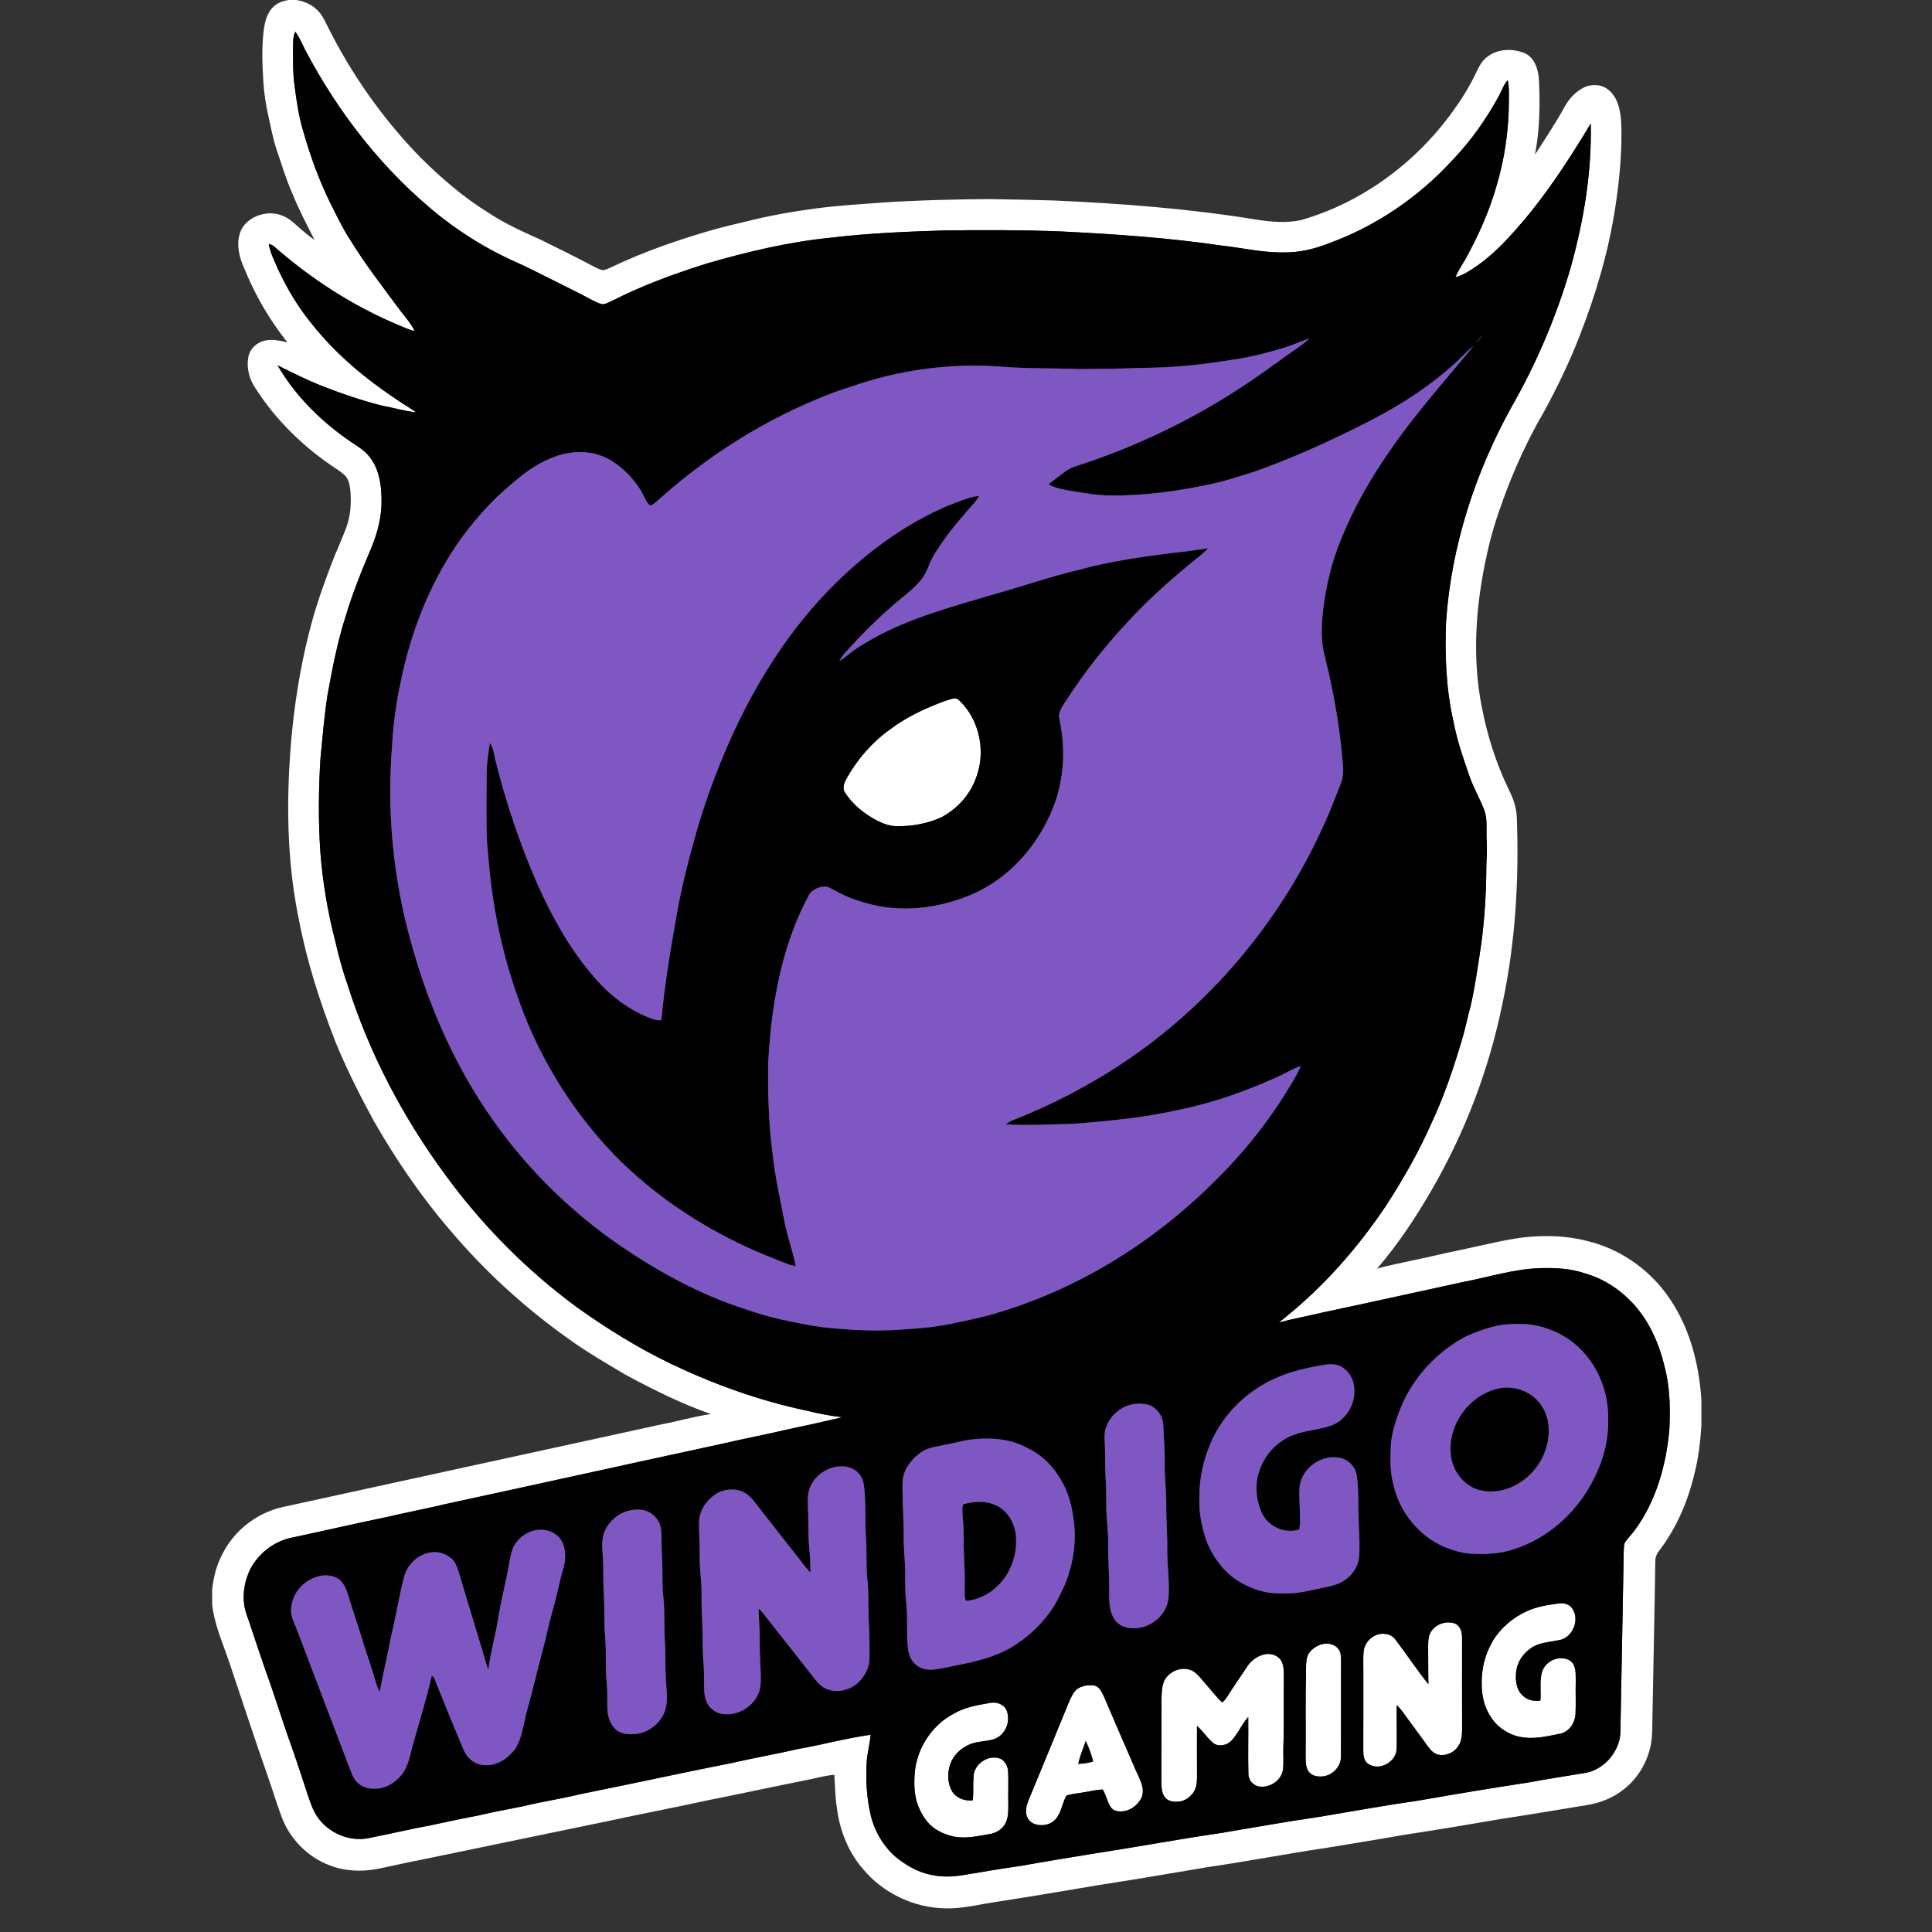 <?xml version="1.0" encoding="UTF-8" standalone="no"?>
<svg
   xmlns:dc="http://purl.org/dc/elements/1.1/"
   xmlns:cc="http://creativecommons.org/ns#"
   xmlns:rdf="http://www.w3.org/1999/02/22-rdf-syntax-ns#"
   xmlns:svg="http://www.w3.org/2000/svg"
   xmlns="http://www.w3.org/2000/svg"
   xmlns:sodipodi="http://sodipodi.sourceforge.net/DTD/sodipodi-0.dtd"
   xmlns:inkscape="http://www.inkscape.org/namespaces/inkscape"
   width="64"
   height="64"
   viewBox="0 0 48 48"
   version="1.1"
   id="svg114"
   sodipodi:docname="wind.svg"
   inkscape:version="0.92.3 (2405546, 2018-03-11)">
  <rect x="0" y="0" width="48" height="48" fill="#333333" stroke="none"/>
  <defs
     id="defs118" />
  <sodipodi:namedview
     pagecolor="#ffffff"
     bordercolor="#666666"
     borderopacity="1"
     objecttolerance="10"
     gridtolerance="10"
     guidetolerance="10"
     inkscape:pageopacity="0"
     inkscape:pageshadow="2"
     inkscape:window-width="1920"
     inkscape:window-height="1017"
     id="namedview116"
     showgrid="false"
     inkscape:pagecheckerboard="true"
     units="px"
     inkscape:zoom="3.9687987"
     inkscape:cx="133.26394"
     inkscape:cy="-25.624372"
     inkscape:window-x="-8"
     inkscape:window-y="-8"
     inkscape:window-maximized="1"
     inkscape:current-layer="svg114" />
  <g
     id="#ffffffff"
     transform="matrix(0.037,0,0,0.037,5.271,2.7144503e-6)">
    <path
       d="m 51.44,0 h 5.12 c 4.9,0.77 9.68,2.73 13.34,6.12 3.11,2.69 5.12,6.34 6.83,10.01 16.26,32.99 37.62,63.49 63.33,89.81 14.01,13.88 29.07,26.84 45.91,37.2 10.77,7.13 22.59,12.4 34.32,17.68 10.83,5.43 21.79,10.62 32.47,16.34 3.09,1.51 6.05,3.43 9.42,4.28 2.13,-0.14 4.04,-1.25 5.97,-2.07 21.85,-10.43 44.8,-18.36 68.04,-25.02 7.49,-2.19 15.11,-3.85 22.69,-5.7 15.11,-3.82 30.48,-6.53 45.92,-8.6 15.27,-2.06 30.67,-2.92 46.02,-4.11 23.36,-1.5 46.77,-2.06 70.18,-2.24 14.65,0.16 29.31,0.49 43.96,0.92 45.59,2.02 91.2,5.47 136.26,12.87 9.77,1.52 19.89,2.4 29.66,0.37 41.07,-11.69 77.2,-38.43 102.08,-72.93 6.16,-8.5 11.74,-17.45 16.16,-26.98 1.61,-3.43 3.52,-6.85 6.49,-9.3 6.79,-5.83 16.92,-6.29 25.03,-3.25 7.33,2.85 9.94,11.29 10.28,18.49 0.84,16.66 0.5,33.52 -2.68,49.95 6.94,-10.71 13.98,-21.37 20.16,-32.54 2.78,-4.96 6.78,-9.3 11.77,-12.08 3.7,-2.08 8.21,-2.62 12.32,-1.57 4.67,1.3 8.31,5.1 10.32,9.41 3.09,6.52 3.4,13.88 3.5,20.96 0.15,17.7 -1.63,35.37 -4.39,52.84 -4.6,29.2 -13.09,57.66 -23.86,85.15 -6.64,17.1 -14.67,33.62 -23.37,49.75 -11.06,18.9 -20.24,38.87 -27.71,59.44 -4.41,12.06 -8.32,24.33 -10.96,36.9 -7.52,33.69 -10.23,68.99 -3.41,103.03 3.69,19.04 9.62,37.69 18.1,55.15 2.91,5.82 5.16,12.08 5.34,18.66 1.56,41.64 -0.9,83.57 -9.53,124.39 -8.98,44.57 -25.4,87.62 -48.32,126.88 -10.55,18.13 -22.24,35.67 -35.92,51.59 8.49,-2.34 17.16,-3.97 25.76,-5.87 9.79,-2.02 19.5,-4.42 29.29,-6.43 14.12,-2.85 28.07,-6.57 42.36,-8.52 14.56,-1.66 29.52,-1.42 43.76,2.37 21.09,5.04 40.03,17.9 52.88,35.31 15.35,20.7 22.21,46.53 23.67,71.97 v 16.74 c -0.77,10.72 -1.88,21.46 -4.61,31.89 -4.41,18.72 -12.09,36.87 -23.87,52.17 -1.73,2.1 -2.55,4.76 -2.5,7.48 -0.46,33.69 -1.24,67.38 -1.83,101.07 -0.33,7.9 0.31,15.95 -1.61,23.71 -2.61,10.73 -8.64,20.69 -17.37,27.52 -7.31,6.06 -16.44,9.57 -25.77,10.98 -18.53,2.97 -37.01,6.21 -55.57,8.97 -22.59,3.88 -45.19,7.69 -67.85,11.13 -16.93,3.03 -33.92,5.7 -50.88,8.52 -26.92,4 -53.65,9.15 -80.58,13.08 -24.03,4.1 -48.07,8.17 -72.17,11.88 -23.71,4.06 -47.44,8.01 -71.22,11.66 -10.65,1.7 -21.27,4.36 -32.13,3.98 -21.02,-0.41 -41.61,-10.24 -55.04,-26.42 -9.96,-11.48 -15.7,-26.2 -17.52,-41.2 -1.17,-7.28 -1.2,-14.66 -1.69,-22 -5.69,0.28 -11.17,2.02 -16.75,3.07 -23.39,4.69 -46.72,9.71 -70.12,14.39 -21.57,4.75 -43.28,8.81 -64.86,13.51 -41.41,8.58 -82.84,17.15 -124.25,25.74 -10.24,1.86 -20.34,4.38 -30.55,6.39 -10.86,2.12 -22.41,1.66 -32.75,-2.51 -14.5,-5.53 -26.25,-17.57 -31.74,-32.06 -3.44,-9.09 -6.19,-18.42 -9.41,-27.58 -8.87,-25.16 -17.09,-50.53 -25.61,-75.8 C 7.39,1103.92 1.55,1091.19 0,1077.43 v -9.85 c 0.82,-8.48 2.98,-16.9 7.05,-24.41 7.85,-15.52 22.83,-27.13 39.74,-31.1 84.82,-18.55 169.68,-37 254.51,-55.55 11.28,-2.06 22.29,-5.45 33.67,-6.99 -19.88,-6.92 -38.75,-16.39 -57.26,-26.34 -13.1,-7.73 -26.26,-15.42 -38.62,-24.32 C 209.81,878.03 183.05,853.62 159.85,826.16 140.3,803.47 123.37,778.61 108.51,752.64 99.1,735.35 90.2,717.74 82.76,699.51 72.37,672.96 63.62,645.68 58.27,617.64 c -5.48,-26.17 -7.45,-52.96 -7.21,-79.66 0.58,-42.43 5.7,-84.97 17.43,-125.82 3.45,-11.52 7.54,-22.84 11.83,-34.07 3.09,-8.05 6.75,-15.86 9.76,-23.94 2.85,-7.73 3.41,-16.11 2.76,-24.26 -0.29,-2.93 -0.67,-5.96 -2.15,-8.55 -1.47,-2.52 -3.93,-4.21 -6.28,-5.83 -22.08,-14.32 -41.5,-33.04 -55.65,-55.29 -4.01,-6.09 -5.91,-13.77 -4.36,-20.96 1.16,-5.36 5.83,-9.49 11.13,-10.57 5.01,-1.18 10.11,0.13 15.02,1.21 -11.97,-15.02 -21.79,-31.75 -28.92,-49.59 -3.44,-7.35 -5.54,-15.87 -2.97,-23.83 2.3,-7.23 9.51,-11.75 16.7,-12.92 6.41,-1.18 13.11,0.88 18.11,4.97 5.06,4.19 9.69,8.93 15.25,12.49 C 63.39,150.62 57.95,140.24 53.63,129.35 49.5,120.09 46.65,110.34 43.37,100.76 40.78,93.07 39.36,85.07 37.59,77.17 35.98,69.89 34.85,62.5 34.38,55.05 33.66,43.49 33.22,31.84 34.62,20.31 35.38,14.78 36.72,8.89 40.83,4.83 43.6,1.91 47.56,0.61 51.44,0 m 2.87,32.97 c 0,8.11 -0.16,16.27 1.01,24.33 1.31,10.28 2.74,20.61 5.79,30.55 4.71,16.7 10.61,33.1 18.32,48.66 4.11,8.14 7.96,16.44 12.98,24.08 9.84,16.16 21.45,31.12 32.68,46.31 3.66,5.1 8.18,9.65 10.89,15.37 -3.92,-0.82 -7.53,-2.6 -11.2,-4.11 -30.41,-12.78 -58.47,-30.92 -83.21,-52.68 -1.02,-0.87 -2.3,-1.33 -3.56,-1.73 1,6.26 4.08,11.91 6.52,17.69 6.12,12.93 13.51,25.35 22.66,36.37 15.96,20.09 35.92,36.67 57.22,50.81 4.12,2.85 8.51,5.3 12.55,8.26 -7.68,-0.81 -15.12,-3.05 -22.7,-4.45 -13.56,-3.37 -26.8,-7.93 -39.82,-12.98 -10.44,-4.1 -20.46,-9.12 -30.49,-14.11 12.75,22.01 31.66,39.93 52.84,53.76 4.2,2.69 8.14,5.96 10.77,10.26 4.83,7.58 6.04,16.78 6.18,25.6 0.28,11.31 -2.52,22.52 -6.85,32.91 -6.44,15.05 -12.54,30.28 -17.26,45.97 -5.55,17.34 -8.96,35.28 -12.23,53.17 -2.16,14.02 -3.27,28.18 -4.67,42.29 -1.32,21.09 -1.49,42.26 -0.04,63.35 1.58,19.76 4.85,39.39 9.79,58.59 2.35,10.02 4.9,19.99 8.37,29.69 14.49,46.1 37.31,89.42 65.95,128.29 24.6,33.6 54.22,63.57 87.75,88.29 20.13,14.42 41.25,27.54 63.59,38.28 28.76,13.7 58.93,24.59 90.12,31.22 8.2,2.03 16.49,3.72 24.9,4.62 -12.39,2.98 -24.85,5.72 -37.33,8.32 -13.85,3.33 -27.86,5.87 -41.72,9.15 -62.68,13.53 -125.28,27.42 -187.96,40.97 -12.47,3.03 -25.09,5.33 -37.57,8.31 -22.06,4.56 -44,9.64 -66.03,14.32 -11.44,2.6 -21.43,10.5 -26.89,20.84 -3.71,7.48 -5.27,16.06 -4.11,24.36 0.65,4.33 2.42,8.38 3.78,12.52 3.25,9.76 6.43,19.54 9.84,29.25 5.37,14.81 10.1,29.84 15.2,44.74 4.93,13.71 9.53,27.53 14.02,41.39 1.69,4.95 3.37,10.01 6.39,14.35 7.38,10.63 21.11,16.58 33.91,14.17 10.31,-2.12 20.63,-4.22 30.92,-6.5 14.61,-2.69 29.06,-6.22 43.68,-8.88 9.59,-2.32 19.32,-3.98 28.97,-5.98 13.26,-3.18 26.75,-5.26 40.01,-8.46 33.65,-6.7 67.17,-14.11 100.84,-20.74 14.66,-3.39 29.5,-5.9 44.14,-9.32 16.38,-2.85 32.47,-7.29 48.94,-9.6 -0.52,6.1 -2.28,12.03 -2.68,18.16 -0.75,12.19 -0.04,24.54 2.82,36.44 2.89,11.21 9.22,21.71 18.42,28.86 6.43,4.87 13.67,8.95 21.66,10.52 7.31,1.73 14.95,1.44 22.31,0.19 12.78,-2.14 25.56,-4.34 38.4,-6.13 16.35,-2.99 32.79,-5.55 49.19,-8.3 28.31,-4.31 56.47,-9.6 84.81,-13.72 22.03,-3.69 44.03,-7.68 66.15,-10.86 22.32,-3.71 44.59,-7.81 67,-10.99 24.59,-4.32 49.22,-8.41 73.89,-12.17 12.35,-2.34 24.78,-4.16 37.16,-6.26 11.52,-1.65 20.89,-11.28 23.66,-22.36 0.9,-4.02 0.71,-8.16 0.75,-12.23 0.68,-37.66 1.47,-75.31 2.08,-112.97 0.09,-2.25 0.01,-4.53 0.54,-6.71 1.9,-3.32 4.86,-5.86 7.03,-9 14.28,-19.47 20.94,-43.54 23.1,-67.33 0.58,-12.57 0.51,-25.29 -2.12,-37.64 -2.13,-9.69 -4.92,-19.3 -9.46,-28.15 -8.84,-18.47 -25.34,-33.58 -45.2,-39.19 -9.52,-3.25 -19.69,-3.74 -29.66,-3.48 -17.77,0.51 -34.82,6.03 -52.16,9.35 -31.82,6.89 -63.61,13.97 -95.46,20.71 -9.37,2.29 -18.88,3.94 -28.19,6.46 28.23,-21.96 52.3,-48.98 72.15,-78.67 11.63,-17.98 22.29,-36.65 30.86,-56.29 8.15,-17.48 14.28,-35.82 19.81,-54.28 2.36,-7.71 3.87,-15.64 6.01,-23.41 3.1,-13.57 4.96,-27.37 7.05,-41.12 2.33,-17.33 3.4,-34.82 3.47,-52.3 0.22,-6 0.61,-12 0.23,-18 -0.44,-6.89 0.82,-14.12 -1.86,-20.68 -2.92,-7.31 -6.87,-14.18 -9.5,-21.6 -4.31,-12.26 -8.56,-24.59 -10.98,-37.39 -5,-22.01 -5.8,-44.75 -4.9,-67.24 3.51,-50.39 19.47,-99.47 43.8,-143.59 16.82,-29.34 30.12,-60.69 39.65,-93.14 8.9,-31.63 14.41,-64.43 13.67,-97.36 -14.4,23.94 -29.67,47.51 -48.04,68.63 -8.67,9.98 -17.84,19.7 -28.76,27.24 -4.37,2.97 -8.87,5.95 -14.03,7.35 1.7,-4.45 4.52,-8.32 6.82,-12.44 8.35,-15.22 15.59,-31.13 20.43,-47.83 5.7,-18.74 8.56,-38.31 8.61,-57.89 -0.01,-4.74 0.29,-9.55 -0.77,-14.21 -2.71,3.01 -3.96,6.92 -5.84,10.43 -8.43,15.55 -18.73,30.11 -30.93,42.94 -23.06,25.26 -52.16,45.04 -84.39,56.59 -9.17,3.56 -18.93,5.79 -28.8,5.71 -14.2,0.32 -28.1,-3.04 -42.14,-4.59 -35.72,-5.24 -71.77,-7.72 -107.79,-9.48 -26.01,-1.05 -52.03,-1 -78.05,-0.7 -25.68,0.84 -51.41,1.82 -76.93,4.94 -28.29,2.82 -56.04,9.46 -83.29,17.4 -21.74,6.88 -43.27,14.72 -63.6,25.12 -1.98,0.88 -3.96,2.07 -6.18,2.12 -2.58,-0.53 -4.9,-1.83 -7.22,-3.01 -7.7,-4.12 -15.56,-7.93 -23.35,-11.88 -10.03,-4.98 -19.95,-10.17 -30.21,-14.66 -17.25,-7.87 -33.42,-17.99 -48.34,-29.67 C 115.18,114.92 84.85,76.12 62.44,33.48 60.29,29.38 58.61,25 55.81,21.28 c -1.78,3.63 -1.37,7.77 -1.5,11.69 z"
       id="path66"
       inkscape:connector-curvature="0"
       style="opacity:1;fill:#ffffff" />
    <path
       d="m 497.38,469.16 c 1.85,-0.62 3.59,0.29 4.84,1.65 12.74,12.63 17.11,32.71 11.38,49.62 -3.75,12.06 -12.64,22.38 -23.75,28.27 -9.3,4.36 -19.69,6.18 -29.92,6.07 -4.9,0.04 -9.57,-1.73 -13.85,-3.96 -8.36,-4.45 -16.02,-10.6 -21.17,-18.63 -1.89,-2.93 -0.57,-6.53 0.97,-9.28 7.21,-12.89 17.08,-24.36 29.1,-32.97 8.8,-6.71 18.7,-11.82 28.9,-16.04 4.42,-1.78 8.82,-3.75 13.5,-4.73 z"
       id="path68"
       inkscape:connector-curvature="0"
       style="opacity:1;fill:#ffffff" />
    <path
       d="m 882.77,1081.89 c 6.69,-3.1 14.05,-4.22 21.29,-5.18 3.31,-0.54 7.05,0.32 9.09,3.16 5.58,7.54 0.4,20.16 -8.93,21.49 -4.67,1.02 -9.53,1.29 -14.04,2.97 -7.78,2.91 -13.81,10.3 -14.6,18.64 -0.57,5.54 0.17,11.97 4.71,15.79 2.98,3.06 7.51,3.6 11.58,3.2 0.59,-6.27 -0.65,-12.7 0.98,-18.86 1.52,-5.71 7.3,-9.79 13.16,-9.6 3.2,-0.09 6.66,1.33 8.19,4.3 1.73,3.44 1.33,7.43 1.42,11.17 -0.19,7.2 0.17,14.42 -0.14,21.63 -0.19,6.03 -4.17,12.4 -10.4,13.54 -7.91,1.63 -15.98,3.55 -24.1,2.58 -6.32,-0.64 -12.32,-3.48 -17.12,-7.59 -7.56,-6.83 -11.28,-17.13 -11.37,-27.17 -0.48,-10.48 2.1,-21.05 7.42,-30.08 5.3,-8.84 13.53,-15.73 22.86,-19.99 z"
       id="path70"
       inkscape:connector-curvature="0"
       style="opacity:1;fill:#ffffff" />
    <path
       d="m 818.94,1094.94 c 3.48,-4.79 10.21,-6.78 15.74,-4.69 3.68,1.63 4.67,6.04 4.62,9.71 0.01,20.35 -0.06,40.71 0.02,61.06 -0.01,3.98 -0.28,8.26 -2.67,11.63 -2.84,4.37 -8.46,6.77 -13.56,5.49 -3.01,-0.64 -5.01,-3.18 -6.77,-5.49 -4.08,-5.56 -8.06,-11.2 -12.21,-16.7 -2.84,-3.71 -5.28,-7.75 -8.69,-10.97 -0.14,9.68 0.19,19.38 -0.04,29.07 0.05,8.87 -11.46,15.42 -18.94,10.5 -3.19,-2.01 -3.52,-6.1 -3.48,-9.49 0.07,-17.69 0.03,-35.37 0.04,-53.06 0.03,-4.36 -0.24,-8.72 0.21,-13.05 0.6,-6.91 7.47,-12.86 14.46,-11.8 2.88,0.17 5.46,1.75 7.12,4.09 7.41,9.81 14.2,20.1 21.9,29.69 -0.19,-8.31 -0.08,-16.62 -0.17,-24.92 0.02,-3.78 -0.06,-7.96 2.42,-11.07 z"
       id="path72"
       inkscape:connector-curvature="0"
       style="opacity:1;fill:#ffffff" />
    <path
       d="m 743.48,1104.61 c 4.13,-1.69 9.51,-1.24 12.54,2.34 2.21,2.43 1.93,5.95 2.03,9.02 -0.14,21.04 0.04,42.09 -0.08,63.13 0.36,7.46 -6.57,14.1 -13.94,13.8 -3.13,0.1 -6.49,-1.09 -8.15,-3.88 -1.9,-3.32 -1.55,-7.31 -1.64,-10.98 0.19,-18.34 -0.21,-36.68 0.26,-55.02 0.07,-3.25 -0.12,-6.55 0.61,-9.73 0.91,-4.18 4.63,-7.05 8.37,-8.68 z"
       id="path74"
       inkscape:connector-curvature="0"
       style="opacity:1;fill:#ffffff" />
    <path
       d="m 695.04,1119.01 c 2.71,-4.2 7.11,-7.3 12.04,-8.24 4.22,-0.83 9.19,0.97 11.12,5.01 1.66,3.47 1.36,7.44 1.42,11.19 -0.2,15.32 0.23,30.66 -0.32,45.98 -0.15,4.99 0.3,10.01 -0.23,15 -0.85,7.71 -9.32,13.15 -16.72,11.53 -3.76,-0.95 -6.63,-4.51 -6.54,-8.42 -0.31,-12.7 0.04,-25.41 -0.1,-38.11 -4.36,4.74 -6.7,10.95 -11.07,15.67 -3.13,3.46 -9.1,4.73 -12.82,1.51 -3.89,-3.37 -6.6,-7.88 -10.53,-11.2 -0.07,11.36 0.02,22.73 0.03,34.1 -0.02,3.69 -0.29,7.65 -2.53,10.75 -2.34,3.11 -5.81,5.7 -9.8,5.98 -2.95,0.21 -6.33,0.03 -8.55,-2.18 -2.82,-2.72 -3,-6.9 -3.05,-10.56 0.09,-18.32 -0.01,-36.65 0.05,-54.97 0.15,-4.06 0,-8.24 1.36,-12.12 2.67,-7.73 12.91,-11.88 20.06,-7.68 3.54,2.37 5.96,6.01 8.81,9.12 3.52,3.9 6.65,8.16 10.49,11.77 1.61,-1.06 2.65,-2.72 3.7,-4.29 4.24,-6.72 8.82,-13.2 13.18,-19.84 z"
       id="path76"
       inkscape:connector-curvature="0"
       style="opacity:1;fill:#ffffff" />
    <path
       d="m 580.98,1134.01 c 3.19,-2.07 7.22,-2.74 10.96,-2.3 3.77,0.54 5.41,4.45 6.87,7.49 7.04,16.58 14.29,33.07 21.43,49.61 2.42,5.54 6.25,11.49 4.04,17.76 -2.41,5.56 -8.15,9.85 -14.34,9.78 -2.41,0.02 -5.08,-0.68 -6.49,-2.77 -2.45,-3.68 -3.11,-8.23 -5.48,-11.95 -4.44,0.15 -8.76,1.34 -13.14,1.98 -3.74,0.68 -7.59,0.87 -11.21,2.1 -2.82,5.04 -3.28,11.27 -7.17,15.73 -3.36,4.06 -9.37,5.03 -14.18,3.38 -2.96,-1 -5.2,-3.75 -5.61,-6.83 -0.65,-3.84 0.86,-7.54 2.27,-11.01 8.82,-21.24 17.56,-42.51 26.27,-63.79 1.5,-3.28 2.89,-6.87 5.78,-9.18 m 5.61,35 c -1.66,5.12 -3.91,10.06 -5.01,15.35 3.37,-0.08 6.76,-0.57 9.99,-1.57 -1.17,-4.75 -2.92,-9.35 -4.98,-13.78 z"
       id="path78"
       inkscape:connector-curvature="0"
       style="opacity:1;fill:#ffffff" />
    <path
       d="m 498.44,1150.43 c 7.26,-4.14 15.61,-5.49 23.73,-6.93 4.04,-0.87 8.83,0.5 10.96,4.24 3.09,6.51 0.67,15.07 -5.51,18.84 -3.97,2.43 -8.82,2.27 -13.24,3.17 -8.96,1.33 -17.29,8.02 -19.39,17 -1.26,5.39 -0.95,11.45 1.99,16.27 2.89,4.53 8.57,6.5 13.76,5.85 0.6,-5.31 0.09,-10.67 0.53,-15.98 0.25,-8.49 10.05,-15.02 18.01,-11.99 3.48,1.64 5.18,5.64 5.25,9.34 0.23,6.59 -0.08,13.18 0.07,19.78 -0.03,4.61 0.36,9.49 -1.66,13.8 -1.98,4.32 -6.41,7.1 -11.03,7.77 -5.96,0.98 -11.92,2.33 -17.98,2.21 -6.43,-0.08 -12.8,-2.09 -18.17,-5.58 -5.52,-3.59 -9.17,-9.37 -11.59,-15.36 -2.88,-7.24 -2.99,-15.22 -2.35,-22.88 1.54,-16.52 11.82,-31.96 26.62,-39.55 z"
       id="path80"
       inkscape:connector-curvature="0"
       style="opacity:1;fill:#ffffff" />
  </g>
  <g
     id="#000000ff"
     transform="matrix(0.037,0,0,0.037,5.271,2.7144503e-6)">
    <path
       d="m 54.31,32.97 c 0.13,-3.92 -0.28,-8.06 1.5,-11.69 2.8,3.72 4.48,8.1 6.63,12.2 22.41,42.64 52.74,81.44 90.45,111.6 14.92,11.68 31.09,21.8 48.34,29.67 10.26,4.49 20.18,9.68 30.21,14.66 7.79,3.95 15.65,7.76 23.35,11.88 2.32,1.18 4.64,2.48 7.22,3.01 2.22,-0.05 4.2,-1.24 6.18,-2.12 20.33,-10.4 41.86,-18.24 63.6,-25.12 27.25,-7.94 55,-14.58 83.29,-17.4 25.52,-3.12 51.25,-4.1 76.93,-4.94 26.02,-0.3 52.04,-0.35 78.05,0.7 36.02,1.76 72.07,4.24 107.79,9.48 14.04,1.55 27.94,4.91 42.14,4.59 9.87,0.08 19.63,-2.15 28.8,-5.71 32.23,-11.55 61.33,-31.33 84.39,-56.59 12.2,-12.83 22.5,-27.39 30.93,-42.94 1.88,-3.51 3.13,-7.42 5.84,-10.43 1.06,4.66 0.76,9.47 0.77,14.21 -0.05,19.58 -2.91,39.15 -8.61,57.89 -4.84,16.7 -12.08,32.61 -20.43,47.83 -2.3,4.12 -5.12,7.99 -6.82,12.44 5.16,-1.4 9.66,-4.38 14.03,-7.35 10.92,-7.54 20.09,-17.26 28.76,-27.24 18.37,-21.12 33.64,-44.69 48.04,-68.63 0.74,32.93 -4.77,65.73 -13.67,97.36 -9.53,32.45 -22.83,63.8 -39.65,93.14 -24.33,44.12 -40.29,93.2 -43.8,143.59 -0.9,22.49 -0.1,45.23 4.9,67.24 2.42,12.8 6.67,25.13 10.98,37.39 2.63,7.42 6.58,14.29 9.5,21.6 2.68,6.56 1.42,13.79 1.86,20.68 0.38,6 -0.01,12 -0.23,18 -0.07,17.48 -1.14,34.97 -3.47,52.3 -2.09,13.75 -3.95,27.55 -7.05,41.12 -2.14,7.77 -3.65,15.7 -6.01,23.41 -5.53,18.46 -11.66,36.8 -19.81,54.28 -8.57,19.64 -19.23,38.31 -30.86,56.29 -19.85,29.69 -43.92,56.71 -72.15,78.67 9.31,-2.52 18.82,-4.17 28.19,-6.46 31.85,-6.74 63.64,-13.82 95.46,-20.71 17.34,-3.32 34.39,-8.84 52.16,-9.35 9.97,-0.26 20.14,0.23 29.66,3.48 19.86,5.61 36.36,20.72 45.2,39.19 4.54,8.85 7.33,18.46 9.46,28.15 2.63,12.35 2.7,25.07 2.12,37.64 -2.16,23.79 -8.82,47.86 -23.1,67.33 -2.17,3.14 -5.13,5.68 -7.03,9 -0.53,2.18 -0.45,4.46 -0.54,6.71 -0.61,37.66 -1.4,75.31 -2.08,112.97 -0.04,4.07 0.15,8.21 -0.75,12.23 -2.77,11.08 -12.14,20.71 -23.66,22.36 -12.38,2.1 -24.81,3.92 -37.16,6.26 -24.67,3.76 -49.3,7.85 -73.89,12.17 -22.41,3.18 -44.68,7.28 -67,10.99 -22.12,3.18 -44.12,7.17 -66.15,10.86 -28.34,4.12 -56.5,9.41 -84.81,13.72 -16.4,2.75 -32.84,5.31 -49.19,8.3 -12.84,1.79 -25.62,3.99 -38.4,6.13 -7.36,1.25 -15,1.54 -22.31,-0.19 -7.99,-1.57 -15.23,-5.65 -21.66,-10.52 -9.2,-7.15 -15.53,-17.65 -18.42,-28.86 -2.86,-11.9 -3.57,-24.25 -2.82,-36.44 0.4,-6.13 2.16,-12.06 2.68,-18.16 -16.47,2.31 -32.56,6.75 -48.94,9.6 -14.64,3.42 -29.48,5.93 -44.14,9.32 -33.67,6.63 -67.19,14.04 -100.84,20.74 -13.26,3.2 -26.75,5.28 -40.01,8.46 -9.65,2 -19.38,3.66 -28.97,5.98 -14.62,2.66 -29.07,6.19 -43.68,8.88 -10.29,2.28 -20.61,4.38 -30.92,6.5 -12.8,2.41 -26.53,-3.54 -33.91,-14.17 -3.02,-4.34 -4.7,-9.4 -6.39,-14.35 -4.49,-13.86 -9.09,-27.68 -14.02,-41.39 -5.1,-14.9 -9.83,-29.93 -15.2,-44.74 -3.41,-9.71 -6.59,-19.49 -9.84,-29.25 -1.36,-4.14 -3.13,-8.19 -3.78,-12.52 -1.16,-8.3 0.4,-16.88 4.11,-24.36 5.46,-10.34 15.45,-18.24 26.89,-20.84 22.03,-4.68 43.97,-9.76 66.03,-14.32 12.48,-2.98 25.1,-5.28 37.57,-8.31 62.68,-13.55 125.28,-27.44 187.96,-40.97 13.86,-3.28 27.87,-5.82 41.72,-9.15 12.48,-2.6 24.94,-5.34 37.33,-8.32 -8.41,-0.9 -16.7,-2.59 -24.9,-4.62 C 367.07,940.38 336.9,929.49 308.14,915.79 285.8,905.05 264.68,891.93 244.55,877.51 211.02,852.79 181.4,822.82 156.8,789.22 128.16,750.35 105.34,707.03 90.85,660.93 c -3.47,-9.7 -6.02,-19.67 -8.37,-29.69 -4.94,-19.2 -8.21,-38.83 -9.79,-58.59 -1.45,-21.09 -1.28,-42.26 0.04,-63.35 1.4,-14.11 2.51,-28.27 4.67,-42.29 3.27,-17.89 6.68,-35.83 12.23,-53.17 4.72,-15.69 10.82,-30.92 17.26,-45.97 4.33,-10.39 7.13,-21.6 6.85,-32.91 -0.14,-8.82 -1.35,-18.02 -6.18,-25.6 -2.63,-4.3 -6.57,-7.57 -10.77,-10.26 -21.18,-13.83 -40.09,-31.75 -52.84,-53.76 10.03,4.99 20.05,10.01 30.49,14.11 13.02,5.05 26.26,9.61 39.82,12.98 7.58,1.4 15.02,3.64 22.7,4.45 -4.04,-2.96 -8.43,-5.41 -12.55,-8.26 -21.3,-14.14 -41.26,-30.72 -57.22,-50.81 -9.15,-11.02 -16.54,-23.44 -22.66,-36.37 -2.44,-5.78 -5.52,-11.43 -6.52,-17.69 1.26,0.4 2.54,0.86 3.56,1.73 24.74,21.76 52.8,39.9 83.21,52.68 3.67,1.51 7.28,3.29 11.2,4.11 C 133.27,216.55 128.75,212 125.09,206.9 113.86,191.71 102.25,176.75 92.41,160.59 87.39,152.95 83.54,144.65 79.43,136.51 71.72,120.95 65.82,104.55 61.11,87.85 58.06,77.91 56.63,67.58 55.32,57.3 54.15,49.24 54.31,41.08 54.31,32.97 M 848.8,230.08 c 2.07,-1.13 3.57,-2.98 4.39,-5.19 -1.98,1.24 -3.51,3.03 -4.39,5.19 m -129.95,3.69 c -9.51,2.84 -19.13,5.38 -28.92,7.03 -14.22,2.22 -28.48,4.44 -42.86,5.34 -11.02,0.9 -22.08,0.76 -33.11,1.18 -10.66,0.47 -21.32,0.27 -31.98,0.5 -17.38,-0.69 -34.8,-0.23 -52.16,-1.6 -34.11,-2.57 -68.72,2.09 -100.97,13.46 -7.5,2.33 -14.9,4.98 -22.11,8.1 -39.92,16.48 -76.68,40.31 -108.65,69.3 -1.22,0.91 -2.43,2.06 -4,2.26 -2.17,-1.39 -2.97,-4.07 -4.23,-6.19 -3.52,-7.35 -8.94,-13.63 -15.06,-18.94 -5.74,-4.93 -12.64,-8.68 -20.14,-9.99 -8.57,-1.44 -17.52,-0.45 -25.58,2.8 -14.8,5.57 -26.65,16.46 -38.13,26.96 -13.05,12.84 -24.58,27.28 -33.87,43.07 -15.1,25.36 -25.09,53.56 -30.82,82.45 -2.86,13.7 -4.74,27.63 -5.5,41.61 -3.53,44.32 0.81,89.29 12.91,132.08 10.79,39.36 27.08,77.39 49.73,111.41 24.02,36.18 55.13,67.57 90.96,92.08 25.66,17.5 53.26,32.57 82.89,42.15 7.56,2.61 15.23,4.94 23.02,6.8 12.8,2.74 25.63,5.61 38.73,6.45 15.96,1.46 32.05,1.82 48.03,0.4 9.68,-0.56 19.36,-1.58 28.87,-3.54 10.59,-2.21 21.25,-4.24 31.59,-7.5 56.42,-16.78 107.57,-49.37 148.68,-91.27 19.36,-19.4 36.24,-41.27 50.01,-64.97 1.8,-3.05 3.55,-6.15 4.83,-9.46 -5.74,2.03 -10.91,5.3 -16.45,7.76 -20.5,9.19 -41.81,16.8 -63.83,21.38 -23.85,5.51 -48.29,7.85 -72.64,9.75 -15.09,0.26 -30.22,1.31 -45.3,0.34 4.12,-3.05 9.19,-4.25 13.78,-6.39 26.7,-11.25 52.19,-25.37 75.74,-42.26 56.4,-40.52 101.04,-97.06 127.93,-161.04 2.55,-6.2 4.99,-12.44 7.44,-18.67 1.62,-3.96 2.04,-8.3 1.65,-12.53 -1.93,-24.74 -6.18,-49.26 -12.21,-73.32 -2.76,-10.03 -2.26,-20.59 -1.18,-30.83 2.03,-16.1 5.56,-32.11 11.85,-47.12 8.28,-21.09 19.65,-40.84 32.53,-59.44 17.13,-25.08 37.42,-47.76 56.78,-71.08 -3.74,2.81 -6.93,6.26 -10.29,9.52 -19.34,18.19 -42.12,32.35 -65.86,44.05 -23.33,11.72 -47.21,22.42 -71.84,31.1 -9.33,2.77 -18.53,6.07 -28.09,7.99 -22.35,4.8 -45.16,8.03 -68.06,7.75 -8.69,0 -17.23,-1.73 -25.79,-2.97 -5.26,-1.11 -10.86,-1.69 -15.54,-4.53 3.2,-2.69 6.68,-5.03 9.94,-7.65 2.51,-2.04 5.4,-3.59 8.5,-4.53 40.95,-13.2 80.08,-32.09 115.75,-56.16 10.22,-6.7 19.89,-14.18 29.96,-21.11 3.85,-2.66 7.71,-5.35 11.12,-8.57 -6.06,2.09 -11.9,4.78 -18.05,6.59 M 865.4,889.69 c -8.5,1.62 -16.79,4.47 -24.58,8.22 -20.35,11.11 -36.74,29.71 -44.37,51.68 -2.62,7.19 -4.82,14.66 -5.08,22.37 -0.22,8.01 -0.5,16.16 1.59,23.98 3.87,18.8 17.13,35.63 34.95,43.01 5.49,2.12 11.18,3.96 17.1,4.31 9.85,0.58 19.94,0.16 29.34,-3.11 23.61,-7.55 43.09,-25.74 53.81,-47.91 6.12,-12.11 9.62,-25.62 9.24,-39.23 0.4,-17.49 -6.39,-35.19 -18.96,-47.44 -8.74,-8.76 -20.51,-14.22 -32.67,-16.09 -6.76,-0.75 -13.64,-0.69 -20.37,0.21 m -123.22,27.53 c -8.21,1.7 -16.5,3.37 -24.26,6.6 -21.04,8.08 -38.91,24.68 -47.63,45.56 -4.76,11.25 -7.47,23.39 -7.41,35.64 -0.38,9.52 1.24,19.03 4.22,28.06 4.1,11.55 11.61,22.15 22.1,28.69 7.19,4.35 15.29,7.46 23.73,8.02 7.46,0.49 15.03,0.26 22.35,-1.38 6.06,-1.33 12.18,-2.42 18.17,-4.06 8.72,-2.38 16.1,-10.18 16.74,-19.39 0.7,-9.99 -0.43,-19.99 -0.52,-29.98 -0.04,-7.99 0.02,-16.01 -1.05,-23.93 -0.68,-5.67 -5.16,-10.69 -10.72,-11.99 -12.38,-3.11 -25.96,6.36 -27.69,18.88 -0.77,9.65 0.99,19.36 -0.13,29 -9.5,3.31 -20.96,-1.8 -25.15,-10.89 -3.26,-7.01 -4.43,-15.01 -3.27,-22.65 1.86,-9.91 7.33,-19.3 15.7,-25.09 6.28,-4.85 14.17,-6.7 21.82,-8.09 5.74,-1.17 11.76,-2.07 16.8,-5.24 7.11,-4.81 11.5,-13.44 10.96,-22.04 -0.06,-7.04 -4.51,-14.16 -11.36,-16.34 -4.41,-1.19 -9.01,-0.13 -13.4,0.62 M 615.5,943.58 c -7.46,2.36 -13.51,8.58 -15.69,16.1 -0.85,3.15 -0.57,6.45 -0.42,9.67 0.45,7.2 0.08,14.42 0.49,21.63 0.37,6.68 0.53,13.37 0.49,20.07 -0.08,8.33 1.44,16.58 1.26,24.92 -0.18,11.37 0.96,22.71 0.72,34.08 -0.04,6.04 0.17,12.62 3.84,17.73 2.87,4.04 7.99,5.82 12.82,5.57 11.24,0.08 22.19,-8.98 23.15,-20.38 0.93,-10.99 -1,-21.96 -0.81,-32.95 0.12,-9.69 -0.79,-19.35 -0.7,-29.04 0.16,-9.35 -1.2,-18.65 -1,-28 0.17,-7.03 -0.48,-14.02 -0.77,-21.02 -0.23,-3.97 0.05,-8.25 -2.06,-11.78 -2.17,-3.54 -5.57,-6.68 -9.81,-7.29 -3.82,-0.62 -7.81,-0.47 -11.51,0.69 m -106.08,23.04 c -6.17,0.8 -12.14,2.65 -18.26,3.73 -5.12,1.12 -10.62,1.66 -15.04,4.72 -4.72,3.27 -8.64,7.76 -10.98,13.02 -2.08,4.67 -1.54,9.91 -1.54,14.88 0.04,9.69 0.88,19.36 0.76,29.05 -0.13,8.35 1.06,16.65 0.99,25.01 -0.03,6.65 -0.01,13.32 0.75,19.94 1.04,9.62 0.06,19.33 1.01,28.97 0.4,4.08 1.61,8.36 4.7,11.25 3.16,3.15 7.81,4.36 12.18,3.92 6.07,-0.59 11.99,-2.17 17.98,-3.29 11.91,-2.28 23.82,-5.47 34.44,-11.48 11.6,-6.96 21.69,-16.51 28.94,-27.95 2.72,-4.5 4.91,-9.29 7.1,-14.05 6.18,-14.76 8.4,-31.25 5.52,-47.04 -2.49,-19.04 -13.82,-37.72 -31.82,-45.62 -11.24,-5.92 -24.35,-6.5 -36.73,-5.06 M 401,999.95 c -1.54,4.87 -0.96,10.06 -0.83,15.08 0.39,7.68 -0.1,15.4 0.65,23.07 0.56,5.92 0.98,11.86 0.92,17.82 -3.11,-3.16 -5.69,-6.78 -8.41,-10.25 -9.64,-12.36 -19.42,-24.61 -28.98,-37.03 -2.62,-3.4 -5.92,-6.53 -10.12,-7.77 -5.33,-1.43 -11.33,-0.74 -15.97,2.34 -6.35,4.04 -11.14,11.04 -11.29,18.72 -0.22,7.36 0.58,14.72 0.39,22.09 -0.25,9.01 1.43,17.93 1.28,26.94 -0.07,6.69 0.17,13.38 0.51,20.07 0.4,7.71 -0.05,15.44 0.59,23.14 0.4,4.94 0.64,9.9 0.58,14.86 0.03,4.67 -0.23,9.59 1.78,13.94 2.04,4.61 6.79,7.85 11.82,8.04 9.9,0.94 19.84,-5.49 23.28,-14.76 1.35,-3.92 1.24,-8.14 1.17,-12.22 -0.26,-8.36 -0.85,-16.7 -0.72,-25.05 0.12,-6.34 -0.78,-12.64 -0.65,-18.97 1.8,1.88 3.43,3.91 5.03,5.97 10.54,13.45 21.2,26.8 31.71,40.27 2.49,3.15 5.19,6.47 9.06,7.95 7.31,2.83 16.04,0.64 21.51,-4.87 4,-4.09 6.95,-9.51 7.06,-15.33 0.22,-9.35 -0.16,-18.7 -0.57,-28.03 -0.35,-8.33 0.15,-16.68 -0.81,-24.97 -1.06,-9.64 -0.33,-19.34 -0.97,-29 -0.63,-9.66 -0.08,-19.36 -0.85,-29.02 -0.32,-3.92 -0.37,-8.1 -2.5,-11.55 -2.35,-4.08 -6.93,-6.63 -11.6,-6.74 -9.92,-0.76 -19.94,5.81 -23.07,15.26 m -121.59,14.52 c -7.28,2.04 -13.62,7.59 -16.22,14.75 -1.66,4.68 -1.29,9.74 -0.97,14.61 0.74,8.7 0.18,17.45 0.74,26.16 0.64,9.98 0.06,20 0.98,29.97 0.76,9.35 0.04,18.75 0.89,28.1 0.54,5.99 0.47,12 0.51,18.02 0.04,5.18 1.23,10.76 4.99,14.57 3.21,3.45 8.22,4.05 12.68,3.79 9.24,-0.28 17.75,-6.84 21,-15.38 2.29,-6.98 0.99,-14.42 0.62,-21.58 -0.5,-8.49 -0.08,-17 -0.65,-25.49 -0.64,-9.65 0.08,-19.36 -0.97,-28.99 -0.62,-5.64 -0.69,-11.32 -0.65,-16.98 0.04,-7.36 -0.61,-14.71 -0.62,-22.06 -0.09,-3.78 0.09,-7.73 -1.51,-11.25 -1.96,-4.55 -6.3,-8 -11.2,-8.79 -3.2,-0.52 -6.5,-0.29 -9.62,0.55 m -65.92,14.07 c -5.31,2.23 -9.92,6.51 -11.89,12.01 -1.25,3.5 -1.75,7.21 -2.44,10.85 -2.06,11.61 -5.13,23.02 -7,34.67 -1.8,11.78 -5.26,23.23 -6.69,35.07 -2.34,-5.87 -3.56,-12.09 -5.59,-18.05 -4.76,-15.88 -9.68,-31.7 -14.35,-47.6 -1,-3.06 -2.01,-6.33 -4.4,-8.6 -3.74,-3.41 -8.96,-5.3 -14.02,-4.55 -8.66,1.14 -15.97,8 -18.22,16.36 -3.46,13.27 -5.44,26.88 -8.78,40.19 -2.36,12.43 -5.26,24.76 -7.67,37.18 -2.47,-4.88 -3.54,-10.27 -5.23,-15.43 -2.11,-6.52 -4.37,-12.99 -6.33,-19.55 -2.82,-9.46 -6.25,-18.72 -8.96,-28.21 -1.57,-5.04 -3.37,-10.83 -8.39,-13.45 -5.82,-2.88 -12.95,-1.67 -18.35,1.62 -7.17,3.89 -12.01,11.77 -12.19,19.92 -0.18,4.42 1.95,8.42 3.55,12.41 12.01,31.34 23.79,62.77 35.81,94.1 1.44,3.66 2.77,7.66 5.98,10.19 2.92,2.55 6.87,3.5 10.68,3.4 7.27,0.14 14.07,-3.99 18.43,-9.62 4.07,-5.25 5.3,-11.93 6.92,-18.2 4.33,-16.05 9.5,-31.89 13.14,-48.12 1.18,0.71 1.7,2.01 2.21,3.24 6.16,15.37 12.41,30.7 18.84,45.96 2.14,5.63 7.17,10.39 13.37,10.83 8.8,1.19 17.09,-4.35 21.89,-11.34 4.71,-7.67 5.26,-16.94 7.7,-25.42 4.06,-14.4 7.36,-28.99 11.27,-43.42 1.99,-7.55 3.42,-15.24 5.6,-22.73 1.98,-6.88 3.69,-13.83 5.23,-20.81 1.16,-5.48 3.51,-10.77 3.44,-16.45 0.04,-4.79 -1.21,-9.89 -4.73,-13.32 -4.9,-4.73 -12.64,-5.63 -18.83,-3.13 m 669.28,53.35 c -9.33,4.26 -17.56,11.15 -22.86,19.99 -5.32,9.03 -7.9,19.6 -7.42,30.08 0.09,10.04 3.81,20.34 11.37,27.17 4.8,4.11 10.8,6.95 17.12,7.59 8.12,0.97 16.19,-0.95 24.1,-2.58 6.23,-1.14 10.21,-7.51 10.4,-13.54 0.31,-7.21 -0.05,-14.43 0.14,-21.63 -0.09,-3.74 0.31,-7.73 -1.42,-11.17 -1.53,-2.97 -4.99,-4.39 -8.19,-4.3 -5.86,-0.19 -11.64,3.89 -13.16,9.6 -1.63,6.16 -0.39,12.59 -0.98,18.86 -4.07,0.4 -8.6,-0.14 -11.58,-3.2 -4.54,-3.82 -5.28,-10.25 -4.71,-15.79 0.79,-8.34 6.82,-15.73 14.6,-18.64 4.51,-1.68 9.37,-1.95 14.04,-2.97 9.33,-1.33 14.51,-13.95 8.93,-21.49 -2.04,-2.84 -5.78,-3.7 -9.09,-3.16 -7.24,0.96 -14.6,2.08 -21.29,5.18 m -63.83,13.05 c -2.48,3.11 -2.4,7.29 -2.42,11.07 0.09,8.3 -0.02,16.61 0.17,24.92 -7.7,-9.59 -14.49,-19.88 -21.9,-29.69 -1.66,-2.34 -4.24,-3.92 -7.12,-4.09 -6.99,-1.06 -13.86,4.89 -14.46,11.8 -0.45,4.33 -0.18,8.69 -0.21,13.05 -0.01,17.69 0.03,35.37 -0.04,53.06 -0.04,3.39 0.29,7.48 3.48,9.49 7.48,4.92 18.99,-1.63 18.94,-10.5 0.23,-9.69 -0.1,-19.39 0.04,-29.07 3.41,3.22 5.85,7.26 8.69,10.97 4.15,5.5 8.13,11.14 12.21,16.7 1.76,2.31 3.76,4.85 6.77,5.49 5.1,1.28 10.72,-1.12 13.56,-5.49 2.39,-3.37 2.66,-7.65 2.67,-11.63 -0.08,-20.35 -0.01,-40.71 -0.02,-61.06 0.05,-3.67 -0.94,-8.08 -4.62,-9.71 -5.53,-2.09 -12.26,-0.1 -15.74,4.69 m -75.46,9.67 c -3.74,1.63 -7.46,4.5 -8.37,8.68 -0.73,3.18 -0.54,6.48 -0.61,9.73 -0.47,18.34 -0.07,36.68 -0.26,55.02 0.09,3.67 -0.26,7.66 1.64,10.98 1.66,2.79 5.02,3.98 8.15,3.88 7.37,0.3 14.3,-6.34 13.94,-13.8 0.12,-21.04 -0.06,-42.09 0.08,-63.13 -0.1,-3.07 0.18,-6.59 -2.03,-9.02 -3.03,-3.58 -8.41,-4.03 -12.54,-2.34 m -48.44,14.4 c -4.36,6.64 -8.94,13.12 -13.18,19.84 -1.05,1.57 -2.09,3.23 -3.7,4.29 -3.84,-3.61 -6.97,-7.87 -10.49,-11.77 -2.85,-3.11 -5.27,-6.75 -8.81,-9.12 -7.15,-4.2 -17.39,-0.05 -20.06,7.68 -1.36,3.88 -1.21,8.06 -1.36,12.12 -0.06,18.32 0.04,36.65 -0.05,54.97 0.05,3.66 0.23,7.84 3.05,10.56 2.22,2.21 5.6,2.39 8.55,2.18 3.99,-0.28 7.46,-2.87 9.8,-5.98 2.24,-3.1 2.51,-7.06 2.53,-10.75 -0.01,-11.37 -0.1,-22.74 -0.03,-34.1 3.93,3.32 6.64,7.83 10.53,11.2 3.72,3.22 9.69,1.95 12.82,-1.51 4.37,-4.72 6.71,-10.93 11.07,-15.67 0.14,12.7 -0.21,25.41 0.1,38.11 -0.09,3.91 2.78,7.47 6.54,8.42 7.4,1.62 15.87,-3.82 16.72,-11.53 0.53,-4.99 0.08,-10.01 0.23,-15 0.55,-15.32 0.12,-30.66 0.32,-45.98 -0.06,-3.75 0.24,-7.72 -1.42,-11.19 -1.93,-4.04 -6.9,-5.84 -11.12,-5.01 -4.93,0.94 -9.33,4.04 -12.04,8.24 m -114.06,15 c -2.89,2.31 -4.28,5.9 -5.78,9.18 -8.71,21.28 -17.45,42.55 -26.27,63.79 -1.41,3.47 -2.92,7.17 -2.27,11.01 0.41,3.08 2.65,5.83 5.61,6.83 4.81,1.65 10.82,0.68 14.18,-3.38 3.89,-4.46 4.35,-10.69 7.17,-15.73 3.62,-1.23 7.47,-1.42 11.21,-2.1 4.38,-0.64 8.7,-1.83 13.14,-1.98 2.37,3.72 3.03,8.27 5.48,11.95 1.41,2.09 4.08,2.79 6.49,2.77 6.19,0.07 11.93,-4.22 14.34,-9.78 2.21,-6.27 -1.62,-12.22 -4.04,-17.76 -7.14,-16.54 -14.39,-33.03 -21.43,-49.61 -1.46,-3.04 -3.1,-6.95 -6.87,-7.49 -3.74,-0.44 -7.77,0.23 -10.96,2.3 m -82.54,16.42 c -14.8,7.59 -25.08,23.03 -26.62,39.55 -0.64,7.66 -0.53,15.64 2.35,22.88 2.42,5.99 6.07,11.77 11.59,15.36 5.37,3.49 11.74,5.5 18.17,5.58 6.06,0.12 12.02,-1.23 17.98,-2.21 4.62,-0.67 9.05,-3.45 11.03,-7.77 2.02,-4.31 1.63,-9.19 1.66,-13.8 -0.15,-6.6 0.16,-13.19 -0.07,-19.78 -0.07,-3.7 -1.77,-7.7 -5.25,-9.34 -7.96,-3.03 -17.76,3.5 -18.01,11.99 -0.44,5.31 0.07,10.67 -0.53,15.98 -5.19,0.65 -10.87,-1.32 -13.76,-5.85 -2.94,-4.82 -3.25,-10.88 -1.99,-16.27 2.1,-8.98 10.43,-15.67 19.39,-17 4.42,-0.9 9.27,-0.74 13.24,-3.17 6.18,-3.77 8.6,-12.33 5.51,-18.84 -2.13,-3.74 -6.92,-5.11 -10.96,-4.24 -8.12,1.44 -16.47,2.79 -23.73,6.93 z"
       id="path83"
       inkscape:connector-curvature="0"
       style="opacity:1;fill:#000000" />
    <path
       d="m 500.26,337.22 c 4.77,-1.73 9.5,-3.96 14.67,-4.13 -1.89,3.56 -4.84,6.36 -7.44,9.38 -8.43,9.72 -16.66,19.73 -23.21,30.85 -2.91,4.91 -4.13,10.7 -7.67,15.26 -3.45,4.5 -7.8,8.2 -12.17,11.78 -13.38,10.87 -25.78,22.91 -37.36,35.67 -2.27,2.4 -4.48,4.92 -5.98,7.9 1.84,-1.04 3.57,-2.26 5.18,-3.62 5.09,-4.43 11,-7.76 16.79,-11.17 25.49,-14.34 54,-21.81 81.84,-30.08 19.01,-5.29 37.66,-11.84 56.88,-16.39 20.75,-5.72 42.12,-8.75 63.45,-11.44 7.9,-0.78 15.75,-1.89 23.6,-3.1 -4.05,4.23 -8.86,7.63 -13.31,11.41 -14.34,11.89 -28.29,24.33 -40.82,38.14 -15.3,16.29 -29.16,33.94 -41.27,52.74 -2.37,3.77 -5.72,7.79 -4.51,12.58 3.87,17.69 3.33,36.45 -2.24,53.74 -8.83,26.33 -27.62,49.75 -52.74,62.09 -19.23,9.05 -40.99,13.13 -62.14,10.3 -12,-1.92 -23.85,-5.51 -34.42,-11.59 -1.98,-1 -3.99,-2.34 -6.28,-2.25 -4.2,0.35 -8.78,2.13 -10.64,6.21 -14.69,27.25 -21.79,57.9 -25.25,88.47 -0.83,9.65 -1.93,19.3 -1.87,29 -0.2,19.52 0.63,39.08 3.31,58.43 1.62,14.6 4.99,28.91 7.74,43.31 1.91,9.97 5.52,19.52 7.52,29.46 -2.66,-0.43 -5.24,-1.25 -7.73,-2.25 -8.52,-3.49 -17.17,-6.71 -25.48,-10.67 -32.74,-15.17 -63.14,-35.72 -88.44,-61.52 -29.94,-31.04 -52.78,-68.89 -66.32,-109.82 -7.06,-20.38 -12.12,-41.44 -15.31,-62.77 -1.99,-12.14 -2.87,-24.42 -4,-36.66 -0.85,-16.18 -0.25,-32.38 -0.31,-48.57 0.19,-6.4 1.28,-12.73 2.14,-19.07 2.83,3.89 2.86,8.91 4.18,13.38 6.96,27.84 16.26,55.11 27.73,81.42 9.62,21.52 21.11,42.44 36.42,60.48 10,12.26 22.63,22.65 37.34,28.73 3.01,1.19 6.19,2.73 9.52,2.11 2,-22.09 5.55,-44.01 9.41,-65.84 2.85,-16.76 6.59,-33.36 11.17,-49.73 4.24,-15.93 9.16,-31.69 15.1,-47.07 16.58,-43.86 39.61,-85.82 71.44,-120.51 22.95,-24.75 49.96,-46.22 80.79,-60.28 3.49,-1.62 7.08,-2.98 10.69,-4.31 m -2.88,131.94 c -4.68,0.98 -9.08,2.95 -13.5,4.73 -10.2,4.22 -20.1,9.33 -28.9,16.04 -12.02,8.61 -21.89,20.08 -29.1,32.97 -1.54,2.75 -2.86,6.35 -0.97,9.28 5.15,8.03 12.81,14.18 21.17,18.63 4.28,2.23 8.95,4 13.85,3.96 10.23,0.11 20.62,-1.71 29.92,-6.07 11.11,-5.89 20,-16.21 23.75,-28.27 5.73,-16.91 1.36,-36.99 -11.38,-49.62 -1.25,-1.36 -2.99,-2.27 -4.84,-1.65 z"
       id="path85"
       inkscape:connector-curvature="0"
       style="opacity:1;fill:#000000" />
    <path
       d="m 862.43,932.66 c 9.38,-2.56 19.94,0.24 26.84,7.07 4.78,4.84 7.77,11.44 8.1,18.26 1.25,14.96 -6.98,29.92 -19.6,37.79 -8,5.02 -18.06,7.21 -27.27,4.64 -10.61,-3.08 -18.17,-13.55 -18.83,-24.41 -1.84,-19.29 12.08,-38.54 30.76,-43.35 z"
       id="path87"
       inkscape:connector-curvature="0"
       style="opacity:1;fill:#000000" />
    <path
       d="m 504.14,1010.18 c 7.8,-2.39 16.87,-2.59 24.1,1.63 7.55,4.5 11.64,13.5 11.57,22.12 0.39,7.81 -1.98,15.52 -5.61,22.36 -5.81,10 -16.23,17.69 -27.96,18.67 -1.24,-2.45 -0.85,-5.28 -0.91,-7.9 0.17,-7.37 -0.13,-14.73 -0.48,-22.09 -0.42,-8 0.1,-16.04 -0.69,-24.02 -0.26,-3.59 -0.78,-7.23 -0.02,-10.77 z"
       id="path89"
       inkscape:connector-curvature="0"
       style="opacity:1;fill:#000000" />
    <path
       d="m 586.59,1169.01 c 2.06,4.43 3.81,9.03 4.98,13.78 -3.23,1 -6.62,1.49 -9.99,1.57 1.1,-5.29 3.35,-10.23 5.01,-15.35 z"
       id="path91"
       inkscape:connector-curvature="0"
       style="opacity:1;fill:#000000" />
  </g>
  <g
     id="#1b132aff"
     transform="matrix(0.037,0,0,0.037,5.271,2.7144503e-6)">
    <path
       d="m 848.8,230.08 c 0.88,-2.16 2.41,-3.95 4.39,-5.19 -0.82,2.21 -2.32,4.06 -4.39,5.19 z"
       id="path94"
       inkscape:connector-curvature="0"
       style="opacity:1;fill:#1b132a" />
  </g>
  <g
     id="#7e57c2ff"
     transform="matrix(0.037,0,0,0.037,5.271,2.7144503e-6)">
    <path
       d="m 718.85,233.77 c 6.15,-1.81 11.99,-4.5 18.05,-6.59 -3.41,3.22 -7.27,5.91 -11.12,8.57 -10.07,6.93 -19.74,14.41 -29.96,21.11 -35.67,24.07 -74.8,42.96 -115.75,56.16 -3.1,0.94 -5.99,2.49 -8.5,4.53 -3.26,2.62 -6.74,4.96 -9.94,7.65 4.68,2.84 10.28,3.42 15.54,4.53 8.56,1.24 17.1,2.97 25.79,2.97 22.9,0.28 45.71,-2.95 68.06,-7.75 9.56,-1.92 18.76,-5.22 28.09,-7.99 24.63,-8.68 48.51,-19.38 71.84,-31.1 23.74,-11.7 46.52,-25.86 65.86,-44.05 3.36,-3.26 6.55,-6.71 10.29,-9.52 -19.36,23.32 -39.65,46 -56.78,71.08 -12.88,18.6 -24.25,38.35 -32.53,59.44 -6.29,15.01 -9.82,31.02 -11.85,47.12 -1.08,10.24 -1.58,20.8 1.18,30.83 6.03,24.06 10.28,48.58 12.21,73.32 0.39,4.23 -0.03,8.57 -1.65,12.53 -2.45,6.23 -4.89,12.47 -7.44,18.67 -26.89,63.98 -71.53,120.52 -127.93,161.04 -23.55,16.89 -49.04,31.01 -75.74,42.26 -4.59,2.14 -9.66,3.34 -13.78,6.39 15.08,0.97 30.21,-0.08 45.3,-0.34 24.35,-1.9 48.79,-4.24 72.64,-9.75 22.02,-4.58 43.33,-12.19 63.83,-21.38 5.54,-2.46 10.71,-5.73 16.45,-7.76 -1.28,3.31 -3.03,6.41 -4.83,9.46 -13.77,23.7 -30.65,45.57 -50.01,64.97 -41.11,41.9 -92.26,74.49 -148.68,91.27 -10.34,3.26 -21,5.29 -31.59,7.5 -9.51,1.96 -19.19,2.98 -28.87,3.54 -15.98,1.42 -32.07,1.06 -48.03,-0.4 -13.1,-0.84 -25.93,-3.71 -38.73,-6.45 -7.79,-1.86 -15.46,-4.19 -23.02,-6.8 -29.63,-9.58 -57.23,-24.65 -82.89,-42.15 -35.83,-24.51 -66.94,-55.9 -90.96,-92.08 -22.65,-34.02 -38.94,-72.05 -49.73,-111.41 -12.1,-42.79 -16.44,-87.76 -12.91,-132.08 0.76,-13.98 2.64,-27.91 5.5,-41.61 5.73,-28.89 15.72,-57.09 30.82,-82.45 9.29,-15.79 20.82,-30.23 33.87,-43.07 11.48,-10.5 23.33,-21.39 38.13,-26.96 8.06,-3.25 17.01,-4.24 25.58,-2.8 7.5,1.31 14.4,5.06 20.14,9.99 6.12,5.31 11.54,11.59 15.06,18.94 1.26,2.12 2.06,4.8 4.23,6.19 1.57,-0.2 2.78,-1.35 4,-2.26 31.97,-28.99 68.73,-52.82 108.65,-69.3 7.21,-3.12 14.61,-5.77 22.11,-8.1 32.25,-11.37 66.86,-16.03 100.97,-13.46 17.36,1.37 34.78,0.91 52.16,1.6 10.66,-0.23 21.32,-0.03 31.98,-0.5 11.03,-0.42 22.09,-0.28 33.11,-1.18 14.38,-0.9 28.64,-3.12 42.86,-5.34 9.79,-1.65 19.41,-4.19 28.92,-7.03 M 500.26,337.22 c -3.61,1.33 -7.2,2.69 -10.69,4.31 -30.83,14.06 -57.84,35.53 -80.79,60.28 -31.83,34.69 -54.86,76.65 -71.44,120.51 -5.94,15.38 -10.86,31.14 -15.1,47.07 -4.58,16.37 -8.32,32.97 -11.17,49.73 -3.86,21.83 -7.41,43.75 -9.41,65.84 -3.33,0.62 -6.51,-0.92 -9.52,-2.11 -14.71,-6.08 -27.34,-16.47 -37.34,-28.73 -15.31,-18.04 -26.8,-38.96 -36.42,-60.48 -11.47,-26.31 -20.77,-53.58 -27.73,-81.42 -1.32,-4.47 -1.35,-9.49 -4.18,-13.38 -0.86,6.34 -1.95,12.67 -2.14,19.07 0.06,16.19 -0.54,32.39 0.31,48.57 1.13,12.24 2.01,24.52 4,36.66 3.19,21.33 8.25,42.39 15.31,62.77 13.54,40.93 36.38,78.78 66.32,109.82 25.3,25.8 55.7,46.35 88.44,61.52 8.31,3.96 16.96,7.18 25.48,10.67 2.49,1 5.07,1.82 7.73,2.25 -2,-9.94 -5.61,-19.49 -7.52,-29.46 -2.75,-14.4 -6.12,-28.71 -7.74,-43.31 -2.68,-19.35 -3.51,-38.91 -3.31,-58.43 -0.06,-9.7 1.04,-19.35 1.87,-29 3.46,-30.57 10.56,-61.22 25.25,-88.47 1.86,-4.08 6.44,-5.86 10.64,-6.21 2.29,-0.09 4.3,1.25 6.28,2.25 10.57,6.08 22.42,9.67 34.42,11.59 21.15,2.83 42.91,-1.25 62.14,-10.3 25.12,-12.34 43.91,-35.76 52.74,-62.09 5.57,-17.29 6.11,-36.05 2.24,-53.74 -1.21,-4.79 2.14,-8.81 4.51,-12.58 12.11,-18.8 25.97,-36.45 41.27,-52.74 12.53,-13.81 26.48,-26.25 40.82,-38.14 4.45,-3.78 9.26,-7.18 13.31,-11.41 -7.85,1.21 -15.7,2.32 -23.6,3.1 -21.33,2.69 -42.7,5.72 -63.45,11.44 -19.22,4.55 -37.87,11.1 -56.88,16.39 -27.84,8.27 -56.35,15.74 -81.84,30.08 -5.79,3.41 -11.7,6.74 -16.79,11.17 -1.61,1.36 -3.34,2.58 -5.18,3.62 1.5,-2.98 3.71,-5.5 5.98,-7.9 11.58,-12.76 23.98,-24.8 37.36,-35.67 4.37,-3.58 8.72,-7.28 12.17,-11.78 3.54,-4.56 4.76,-10.35 7.67,-15.26 6.55,-11.12 14.78,-21.13 23.21,-30.85 2.6,-3.02 5.55,-5.82 7.44,-9.38 -5.17,0.17 -9.9,2.4 -14.67,4.13 z"
       id="path97"
       inkscape:connector-curvature="0"
       style="opacity:1;fill:#7e57c2" />
    <path
       d="m 865.4,889.69 c 6.73,-0.9 13.61,-0.96 20.37,-0.21 12.16,1.87 23.93,7.33 32.67,16.09 12.57,12.25 19.36,29.95 18.96,47.44 0.38,13.61 -3.12,27.12 -9.24,39.23 -10.72,22.17 -30.2,40.36 -53.81,47.91 -9.4,3.27 -19.49,3.69 -29.34,3.11 -5.92,-0.35 -11.61,-2.19 -17.1,-4.31 -17.82,-7.38 -31.08,-24.21 -34.95,-43.01 -2.09,-7.82 -1.81,-15.97 -1.59,-23.98 0.26,-7.71 2.46,-15.18 5.08,-22.37 7.63,-21.97 24.02,-40.57 44.37,-51.68 7.79,-3.75 16.08,-6.6 24.58,-8.22 m -2.97,42.97 c -18.68,4.81 -32.6,24.06 -30.76,43.35 0.66,10.86 8.22,21.33 18.83,24.41 9.21,2.57 19.27,0.38 27.27,-4.64 12.62,-7.87 20.85,-22.83 19.6,-37.79 -0.33,-6.82 -3.32,-13.42 -8.1,-18.26 -6.9,-6.83 -17.46,-9.63 -26.84,-7.07 z"
       id="path99"
       inkscape:connector-curvature="0"
       style="opacity:1;fill:#7e57c2" />
    <path
       d="m 742.18,917.22 c 4.39,-0.75 8.99,-1.81 13.4,-0.62 6.85,2.18 11.3,9.3 11.36,16.34 0.54,8.6 -3.85,17.23 -10.96,22.04 -5.04,3.17 -11.06,4.07 -16.8,5.24 -7.65,1.39 -15.54,3.24 -21.82,8.09 -8.37,5.79 -13.84,15.18 -15.7,25.09 -1.16,7.64 0.01,15.64 3.27,22.65 4.19,9.09 15.65,14.2 25.15,10.89 1.12,-9.64 -0.64,-19.35 0.13,-29 1.73,-12.52 15.31,-21.99 27.69,-18.88 5.56,1.3 10.04,6.32 10.72,11.99 1.07,7.92 1.01,15.94 1.05,23.93 0.09,9.99 1.22,19.99 0.52,29.98 -0.64,9.21 -8.02,17.01 -16.74,19.39 -5.99,1.64 -12.11,2.73 -18.17,4.06 -7.32,1.64 -14.89,1.87 -22.35,1.38 -8.44,-0.56 -16.54,-3.67 -23.73,-8.02 -10.49,-6.54 -18,-17.14 -22.1,-28.69 -2.98,-9.03 -4.6,-18.54 -4.22,-28.06 -0.06,-12.25 2.65,-24.39 7.41,-35.64 8.72,-20.88 26.59,-37.48 47.63,-45.56 7.76,-3.23 16.05,-4.9 24.26,-6.6 z"
       id="path101"
       inkscape:connector-curvature="0"
       style="opacity:1;fill:#7e57c2" />
    <path
       d="m 615.5,943.58 c 3.7,-1.16 7.69,-1.31 11.51,-0.69 4.24,0.61 7.64,3.75 9.81,7.29 2.11,3.53 1.83,7.81 2.06,11.78 0.29,7 0.94,13.99 0.77,21.02 -0.2,9.35 1.16,18.65 1,28 -0.09,9.69 0.82,19.35 0.7,29.04 -0.19,10.99 1.74,21.96 0.81,32.95 -0.96,11.4 -11.91,20.46 -23.15,20.38 -4.83,0.25 -9.95,-1.53 -12.82,-5.57 -3.67,-5.11 -3.88,-11.69 -3.84,-17.73 0.24,-11.37 -0.9,-22.71 -0.72,-34.08 0.18,-8.34 -1.34,-16.59 -1.26,-24.92 0.04,-6.7 -0.12,-13.39 -0.49,-20.07 -0.41,-7.21 -0.04,-14.43 -0.49,-21.63 -0.15,-3.22 -0.43,-6.52 0.42,-9.67 2.18,-7.52 8.23,-13.74 15.69,-16.1 z"
       id="path103"
       inkscape:connector-curvature="0"
       style="opacity:1;fill:#7e57c2" />
    <path
       d="m 509.42,966.62 c 12.38,-1.44 25.49,-0.86 36.73,5.06 18,7.9 29.33,26.58 31.82,45.62 2.88,15.79 0.66,32.28 -5.52,47.04 -2.19,4.76 -4.38,9.55 -7.1,14.05 -7.25,11.44 -17.34,20.99 -28.94,27.95 -10.62,6.01 -22.53,9.2 -34.44,11.48 -5.99,1.12 -11.91,2.7 -17.98,3.29 -4.37,0.44 -9.02,-0.77 -12.18,-3.92 -3.09,-2.89 -4.3,-7.17 -4.7,-11.25 -0.95,-9.64 0.03,-19.35 -1.01,-28.97 -0.76,-6.62 -0.78,-13.29 -0.75,-19.94 0.07,-8.36 -1.12,-16.66 -0.99,-25.01 0.12,-9.69 -0.72,-19.36 -0.76,-29.05 0,-4.97 -0.54,-10.21 1.54,-14.88 2.34,-5.26 6.26,-9.75 10.98,-13.02 4.42,-3.06 9.92,-3.6 15.04,-4.72 6.12,-1.08 12.09,-2.93 18.26,-3.73 m -5.28,43.56 c -0.76,3.54 -0.24,7.18 0.02,10.77 0.79,7.98 0.27,16.02 0.69,24.02 0.35,7.36 0.65,14.72 0.48,22.09 0.06,2.62 -0.33,5.45 0.91,7.9 11.73,-0.98 22.15,-8.67 27.96,-18.67 3.63,-6.84 6,-14.55 5.61,-22.36 0.07,-8.62 -4.02,-17.62 -11.57,-22.12 -7.23,-4.22 -16.3,-4.02 -24.1,-1.63 z"
       id="path105"
       inkscape:connector-curvature="0"
       style="opacity:1;fill:#7e57c2" />
    <path
       d="m 401,999.95 c 3.13,-9.45 13.15,-16.02 23.07,-15.26 4.67,0.11 9.25,2.66 11.6,6.74 2.13,3.45 2.18,7.63 2.5,11.55 0.77,9.66 0.22,19.36 0.85,29.02 0.64,9.66 -0.09,19.36 0.97,29 0.96,8.29 0.46,16.64 0.81,24.97 0.41,9.33 0.79,18.68 0.57,28.03 -0.11,5.82 -3.06,11.24 -7.06,15.33 -5.47,5.51 -14.2,7.7 -21.51,4.87 -3.87,-1.48 -6.57,-4.8 -9.06,-7.95 -10.51,-13.47 -21.17,-26.82 -31.71,-40.27 -1.6,-2.06 -3.23,-4.09 -5.03,-5.97 -0.13,6.33 0.77,12.63 0.65,18.97 -0.13,8.35 0.46,16.69 0.72,25.05 0.07,4.08 0.18,8.3 -1.17,12.22 -3.44,9.27 -13.38,15.7 -23.28,14.76 -5.03,-0.19 -9.78,-3.43 -11.82,-8.04 -2.01,-4.35 -1.75,-9.27 -1.78,-13.94 0.06,-4.96 -0.18,-9.92 -0.58,-14.86 -0.64,-7.7 -0.19,-15.43 -0.59,-23.14 -0.34,-6.69 -0.58,-13.38 -0.51,-20.07 0.15,-9.01 -1.53,-17.93 -1.28,-26.94 0.19,-7.37 -0.61,-14.73 -0.39,-22.09 0.15,-7.68 4.94,-14.68 11.29,-18.72 4.64,-3.08 10.64,-3.77 15.97,-2.34 4.2,1.24 7.5,4.37 10.12,7.77 9.56,12.42 19.34,24.67 28.98,37.03 2.72,3.47 5.3,7.09 8.41,10.25 0.06,-5.96 -0.36,-11.9 -0.92,-17.82 -0.75,-7.67 -0.26,-15.39 -0.65,-23.07 -0.13,-5.02 -0.71,-10.21 0.83,-15.08 z"
       id="path107"
       inkscape:connector-curvature="0"
       style="opacity:1;fill:#7e57c2" />
    <path
       d="m 279.41,1014.47 c 3.12,-0.84 6.42,-1.07 9.62,-0.55 4.9,0.79 9.24,4.24 11.2,8.79 1.6,3.52 1.42,7.47 1.51,11.25 0.01,7.35 0.66,14.7 0.62,22.06 -0.04,5.66 0.03,11.34 0.65,16.98 1.05,9.63 0.33,19.34 0.97,28.99 0.57,8.49 0.15,17 0.65,25.49 0.37,7.16 1.67,14.6 -0.62,21.58 -3.25,8.54 -11.76,15.1 -21,15.38 -4.46,0.26 -9.47,-0.34 -12.68,-3.79 -3.76,-3.81 -4.95,-9.39 -4.99,-14.57 -0.04,-6.02 0.03,-12.03 -0.51,-18.02 -0.85,-9.35 -0.13,-18.75 -0.89,-28.1 -0.92,-9.97 -0.34,-19.99 -0.98,-29.97 -0.56,-8.71 0,-17.46 -0.74,-26.16 -0.32,-4.87 -0.69,-9.93 0.97,-14.61 2.6,-7.16 8.94,-12.71 16.22,-14.75 z"
       id="path109"
       inkscape:connector-curvature="0"
       style="opacity:1;fill:#7e57c2" />
    <path
       d="m 213.49,1028.54 c 6.19,-2.5 13.93,-1.6 18.83,3.13 3.52,3.43 4.77,8.53 4.73,13.32 0.07,5.68 -2.28,10.97 -3.44,16.45 -1.54,6.98 -3.25,13.93 -5.23,20.81 -2.18,7.49 -3.61,15.18 -5.6,22.73 -3.91,14.43 -7.21,29.02 -11.27,43.42 -2.44,8.48 -2.99,17.75 -7.7,25.42 -4.8,6.99 -13.09,12.53 -21.89,11.34 -6.2,-0.44 -11.23,-5.2 -13.37,-10.83 -6.43,-15.26 -12.68,-30.59 -18.84,-45.96 -0.51,-1.23 -1.03,-2.53 -2.21,-3.24 -3.64,16.23 -8.81,32.07 -13.14,48.12 -1.62,6.27 -2.85,12.95 -6.92,18.2 -4.36,5.63 -11.16,9.76 -18.43,9.62 -3.81,0.1 -7.76,-0.85 -10.68,-3.4 -3.21,-2.53 -4.54,-6.53 -5.98,-10.19 -12.02,-31.33 -23.8,-62.76 -35.81,-94.1 -1.6,-3.99 -3.73,-7.99 -3.55,-12.41 0.18,-8.15 5.02,-16.03 12.19,-19.92 5.4,-3.29 12.53,-4.5 18.35,-1.62 5.02,2.62 6.82,8.41 8.39,13.45 2.71,9.49 6.14,18.75 8.96,28.21 1.96,6.56 4.22,13.03 6.33,19.55 1.69,5.16 2.76,10.55 5.23,15.43 2.41,-12.42 5.31,-24.75 7.67,-37.18 3.34,-13.31 5.32,-26.92 8.78,-40.19 2.25,-8.36 9.56,-15.22 18.22,-16.36 5.06,-0.75 10.28,1.14 14.02,4.55 2.39,2.27 3.4,5.54 4.4,8.6 4.67,15.9 9.59,31.72 14.35,47.6 2.03,5.96 3.25,12.18 5.59,18.05 1.43,-11.84 4.89,-23.29 6.69,-35.07 1.87,-11.65 4.94,-23.06 7,-34.67 0.69,-3.64 1.19,-7.35 2.44,-10.85 1.97,-5.5 6.58,-9.78 11.89,-12.01 z"
       id="path111"
       inkscape:connector-curvature="0"
       style="opacity:1;fill:#7e57c2" />
  </g>
</svg>
